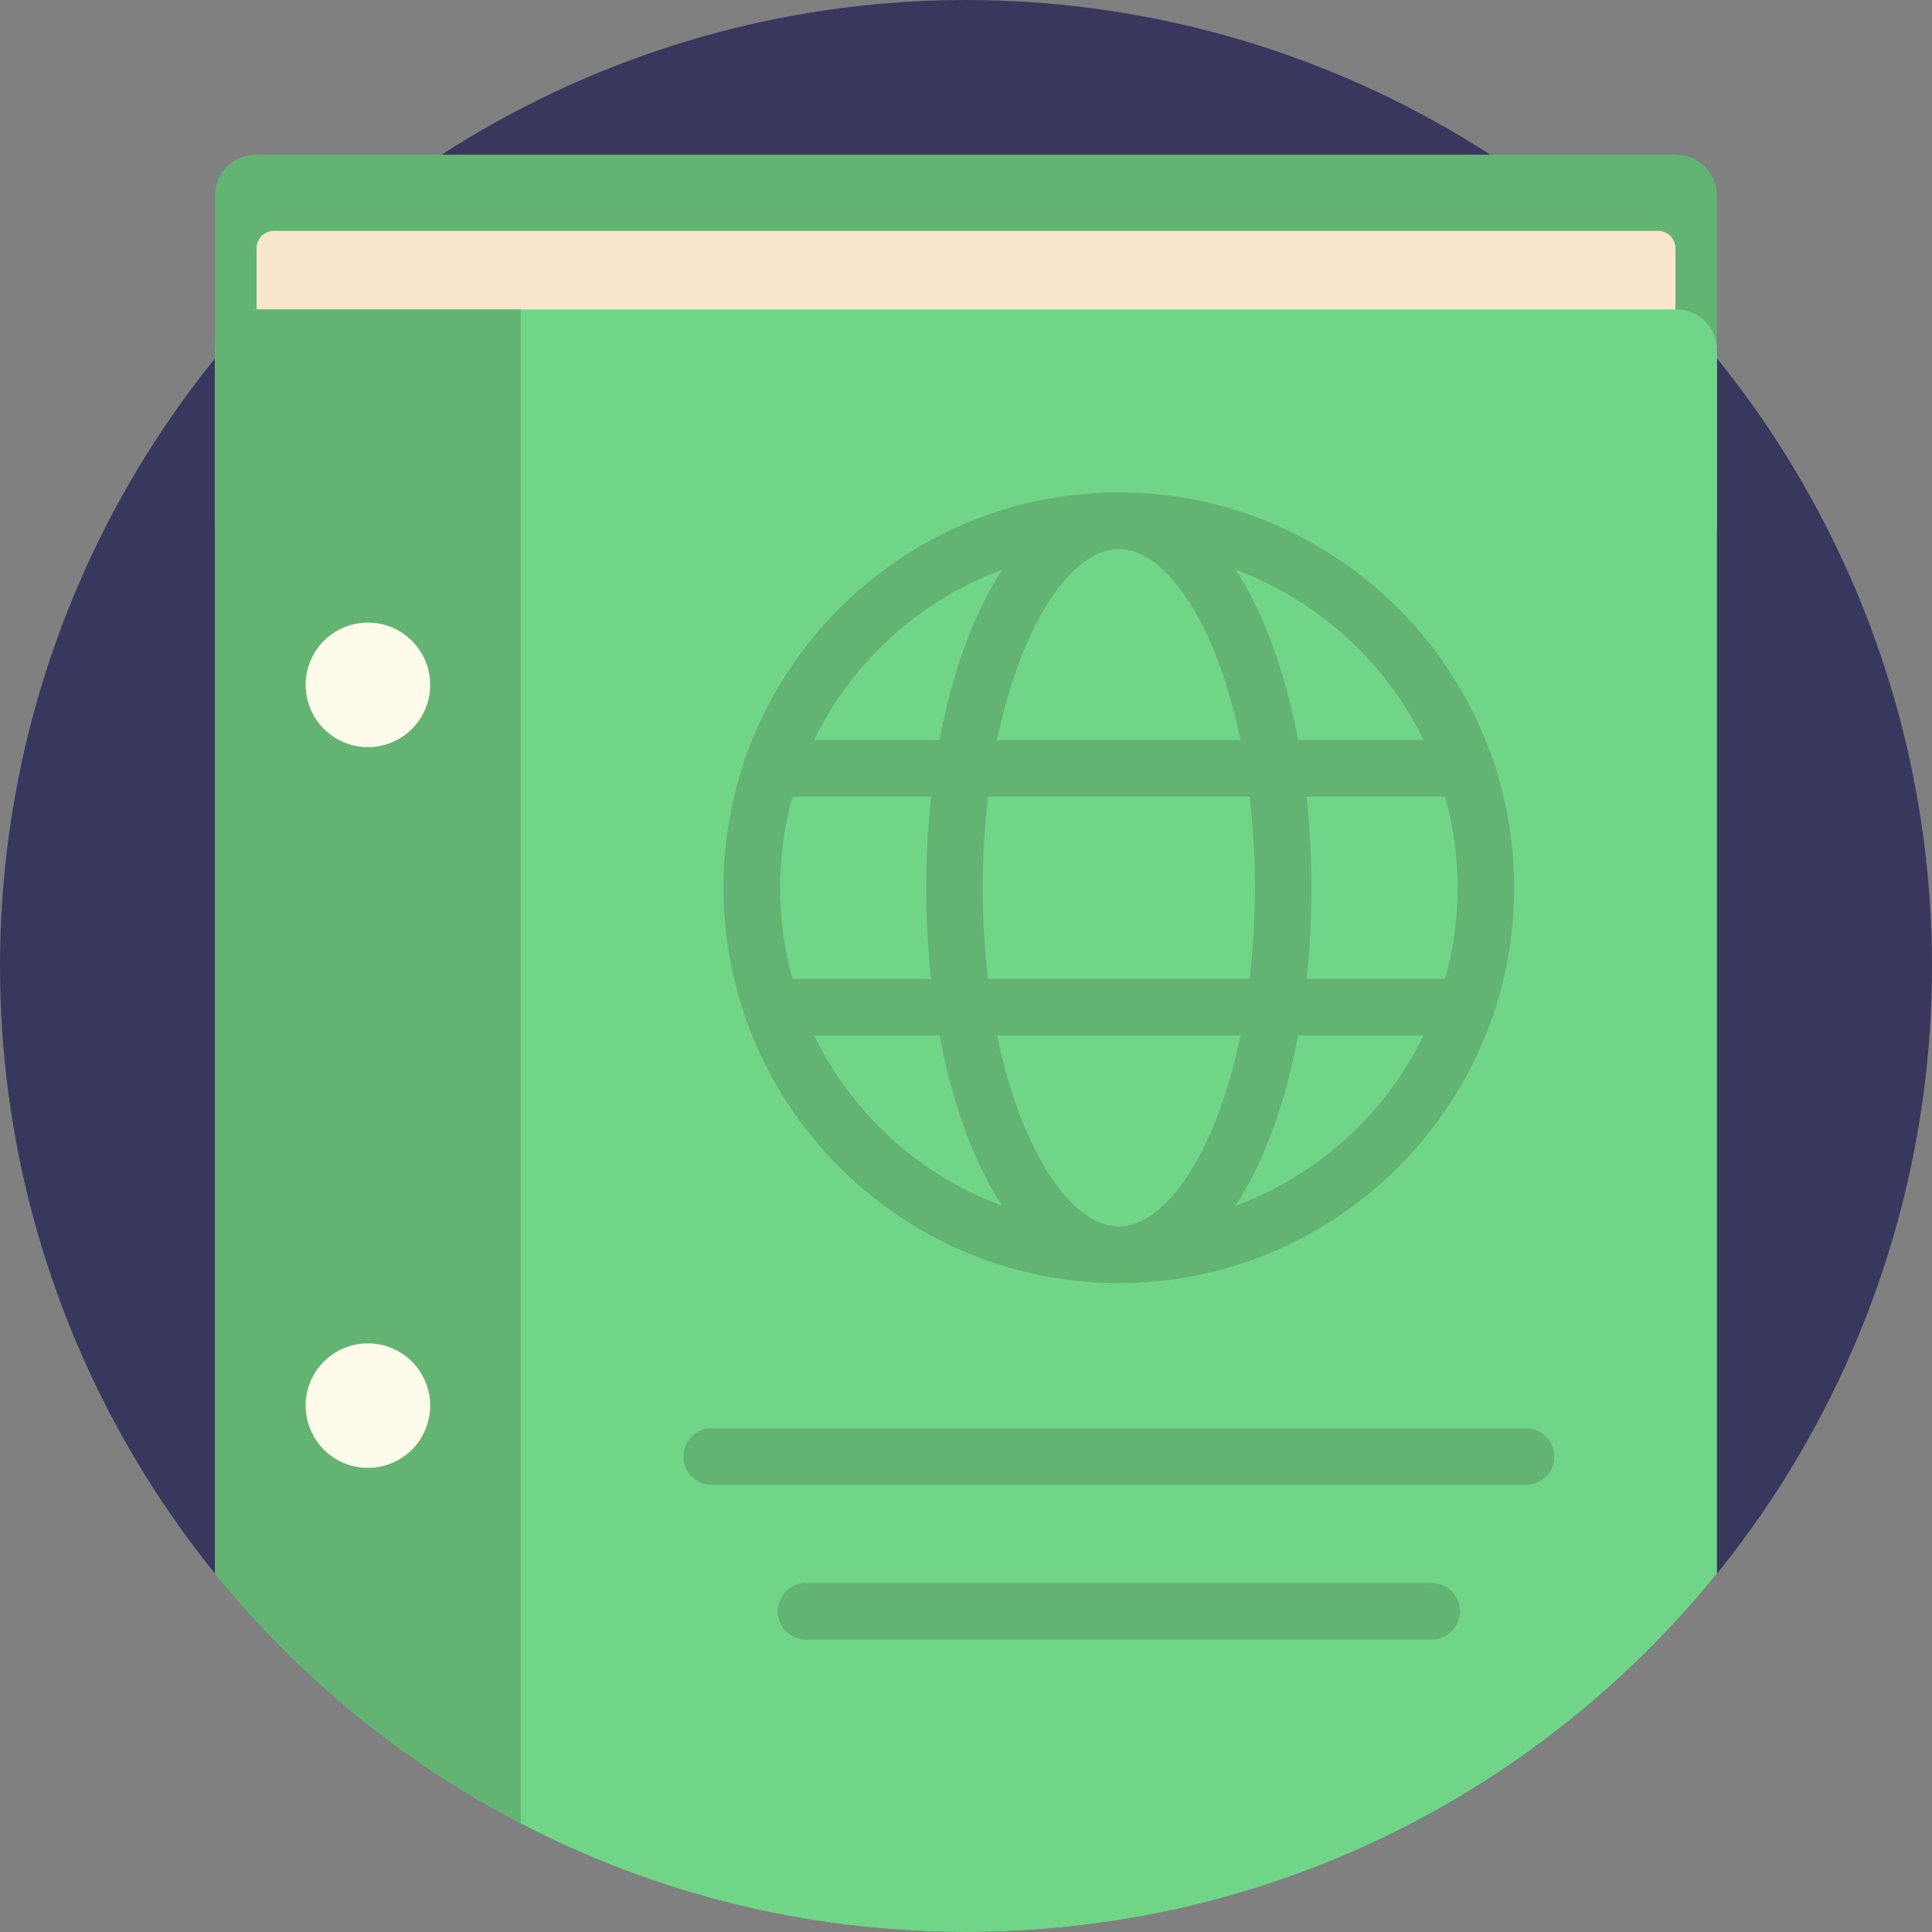 <?xml version="1.0" encoding="iso-8859-1"?>
<!-- Generator: Adobe Illustrator 19.0.0, SVG Export Plug-In . SVG Version: 6.00 Build 0)  -->
<svg version="1.1" id="Capa_1" xmlns="http://www.w3.org/2000/svg" xmlns:xlink="http://www.w3.org/1999/xlink" x="0px" y="0px"
	 viewBox="0 0 512 512" style="enable-background:new 0 0 512 512;" xml:space="preserve">
<rect x="0" y="0" width="512" height="512" fill="#808080" stroke="none"/>
<circle style="fill:#39375E;" cx="256" cy="256" r="256"/>
<path style="fill:#63B472;" d="M57,139.25v-87.5C57,45.813,61.813,41,67.75,41h376.5c5.937,0,10.75,4.813,10.75,10.75v87.5
	c0,5.937-4.813,10.75-10.75,10.75H67.75C61.813,150,57,145.187,57,139.25z"/>
<path style="fill:#F9E7CD;" d="M439.426,102.814H72.574c-2.526,0-4.574-2.048-4.574-4.574V65.76c0-2.526,2.048-4.574,4.574-4.574
	h366.853c2.526,0,4.574,2.048,4.574,4.574v32.48C444,100.766,441.952,102.814,439.426,102.814z"/>
<path style="fill:#70D587;" d="M455,92.75v324.3C408.07,474.97,336.36,512,256,512c-42.56,0-82.69-10.39-118-28.77
	c-31.36-16.31-58.93-38.93-81-66.18V92.75C57,86.81,61.81,82,67.75,82h376.5C450.19,82,455,86.81,455,92.75z"/>
<g>
	<path style="fill:#63B472;" d="M138,82v401.23c-31.36-16.31-58.93-38.93-81-66.18V90.33c0-4.6,3.73-8.33,8.33-8.33H138z"/>
	<path style="fill:#63B472;" d="M395.722,268.913c3.593-10.565,5.543-21.883,5.543-33.648s-1.95-23.083-5.543-33.648
		c-0.096-0.348-0.214-0.687-0.357-1.013c-14.34-40.785-53.24-70.104-98.864-70.104c-45.442,0-84.213,29.085-98.692,69.615
		c-0.352,0.664-0.604,1.388-0.744,2.152c-3.453,10.38-5.329,21.474-5.329,32.998c0,11.765,1.95,23.083,5.543,33.648
		c0.096,0.348,0.214,0.687,0.357,1.013c14.34,40.785,53.24,70.104,98.864,70.104s84.524-29.319,98.864-70.104
		C395.508,269.6,395.625,269.261,395.722,268.913z M386.265,235.265c0,8.362-1.153,16.458-3.302,24.144h-36.716
		c0.86-7.821,1.308-15.911,1.308-24.144s-0.448-16.323-1.308-24.144h36.717C385.112,218.806,386.265,226.903,386.265,235.265z
		 M260.446,235.265c0-8.492,0.495-16.564,1.388-24.144h69.333c0.893,7.579,1.388,15.652,1.388,24.144s-0.495,16.564-1.388,24.144
		h-69.333C260.941,251.829,260.446,243.757,260.446,235.265z M377.269,196.121h-33.245c-2.271-12.039-5.598-23.131-9.882-32.698
		c-2.058-4.596-4.297-8.742-6.692-12.422C349.291,159.048,367.166,175.359,377.269,196.121z M296.5,145.5
		c12.419,0,25.862,19.564,32.257,50.621h-64.513C270.638,165.064,284.081,145.5,296.5,145.5z M265.549,151.001
		c-2.395,3.68-4.634,7.827-6.692,12.422c-4.284,9.568-7.611,20.66-9.882,32.698H215.73
		C225.834,175.359,243.709,159.048,265.549,151.001z M210.037,211.121h36.717c-0.86,7.821-1.308,15.911-1.308,24.144
		s0.448,16.323,1.308,24.144h-36.716c-2.149-7.685-3.302-15.782-3.302-24.144C206.735,226.903,207.888,218.806,210.037,211.121z
		 M215.745,274.408h33.231c2.271,12.039,5.598,23.131,9.882,32.698c2.058,4.596,4.297,8.742,6.692,12.422
		C243.711,311.482,225.848,295.167,215.745,274.408z M296.5,325.029c-12.419,0-25.862-19.564-32.257-50.621h64.513
		C322.362,305.465,308.919,325.029,296.5,325.029z M327.451,319.529c2.395-3.68,4.634-7.827,6.692-12.422
		c4.284-9.568,7.611-20.66,9.882-32.698h33.231C367.152,295.167,349.289,311.482,327.451,319.529z"/>
	<path style="fill:#63B472;" d="M404.401,393.5H188.599c-4.142,0-7.5-3.358-7.5-7.5s3.358-7.5,7.5-7.5h215.803
		c4.142,0,7.5,3.358,7.5,7.5S408.543,393.5,404.401,393.5z"/>
	<path style="fill:#63B472;" d="M379.401,434.5H213.599c-4.142,0-7.5-3.358-7.5-7.5s3.358-7.5,7.5-7.5h165.803
		c4.142,0,7.5,3.358,7.5,7.5S383.543,434.5,379.401,434.5z"/>
</g>
<g>
	<circle style="fill:#FFFBEB;" cx="97.5" cy="181.5" r="16.5"/>
	<circle style="fill:#FFFBEB;" cx="97.5" cy="372.5" r="16.5"/>
</g>
<g>
</g>
<g>
</g>
<g>
</g>
<g>
</g>
<g>
</g>
<g>
</g>
<g>
</g>
<g>
</g>
<g>
</g>
<g>
</g>
<g>
</g>
<g>
</g>
<g>
</g>
<g>
</g>
<g>
</g>
</svg>
